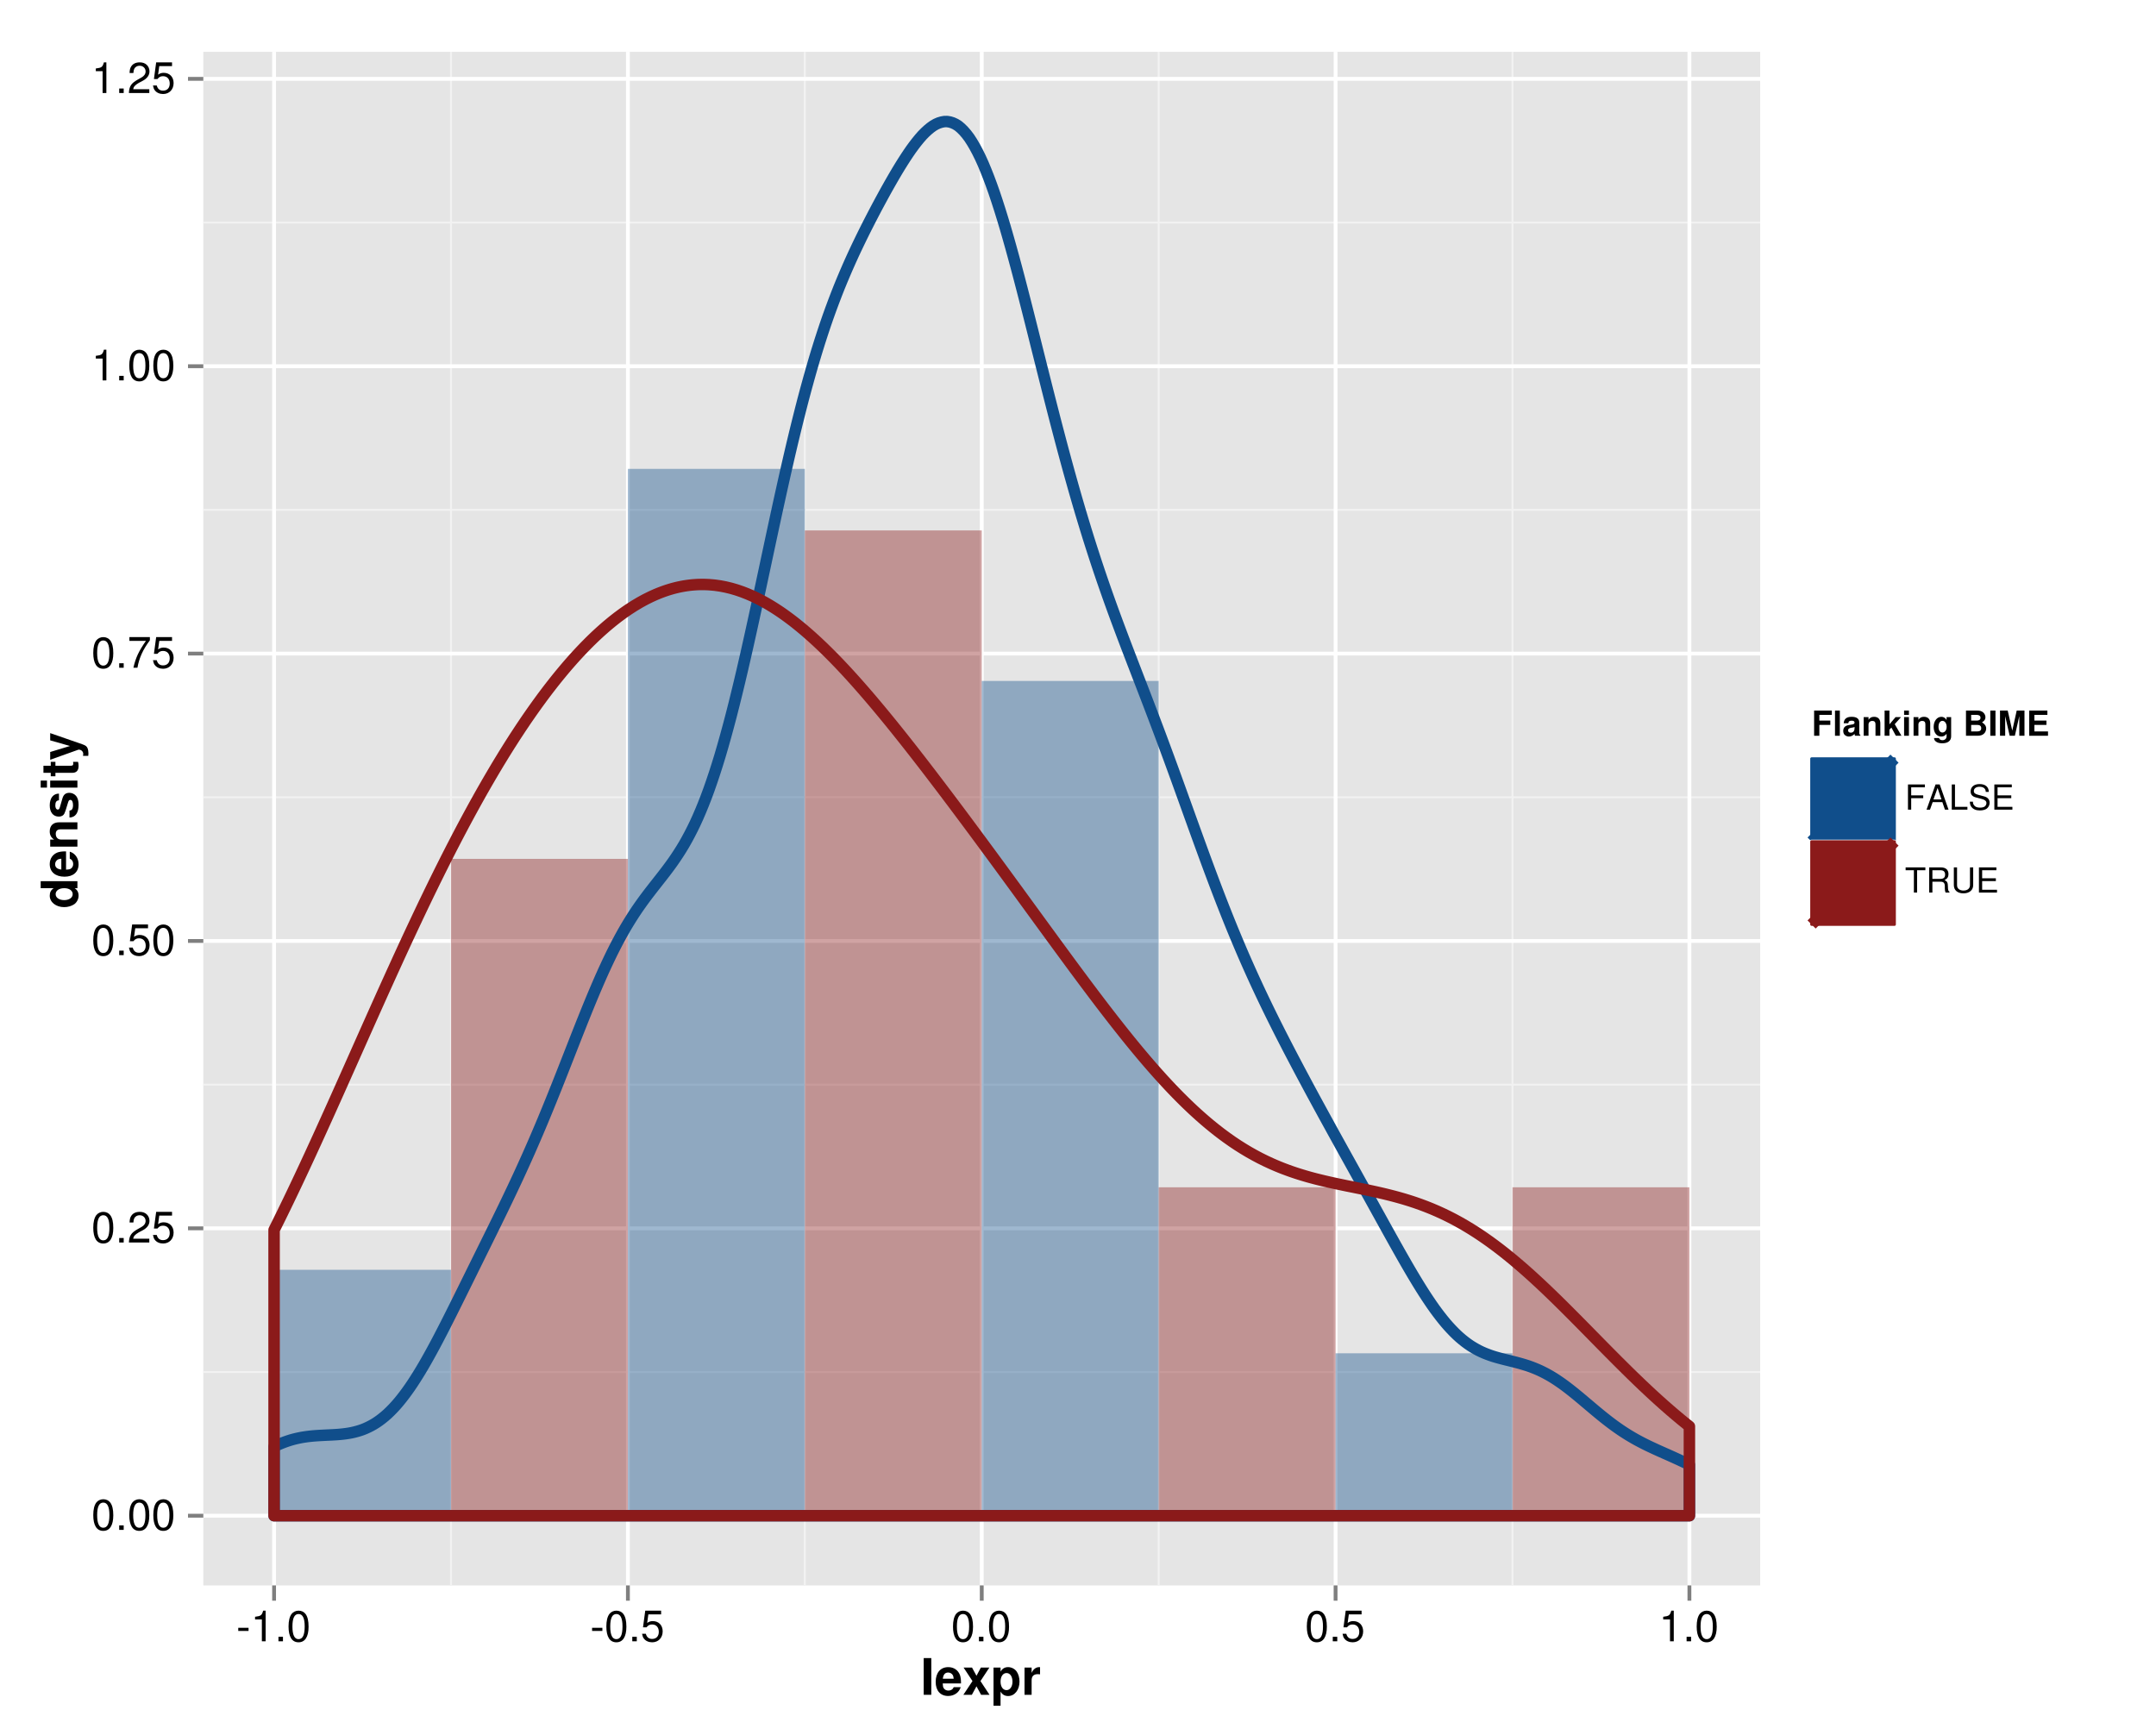 <?xml version="1.0" encoding="UTF-8"?>
<svg xmlns="http://www.w3.org/2000/svg" xmlns:xlink="http://www.w3.org/1999/xlink" width="599pt" height="482pt" viewBox="0 0 599 482" version="1.1">
<defs>
<g>
<symbol overflow="visible" id="glyph0-0">
<path style="stroke:none;" d=""/>
</symbol>
<symbol overflow="visible" id="glyph0-1">
<path style="stroke:none;" d="M 3.297 -8.516 C 2.516 -8.516 1.781 -8.156 1.344 -7.578 C 0.797 -6.828 0.516 -5.688 0.516 -4.109 C 0.516 -1.25 1.469 0.281 3.297 0.281 C 5.094 0.281 6.078 -1.25 6.078 -4.047 C 6.078 -5.703 5.812 -6.797 5.25 -7.578 C 4.812 -8.172 4.109 -8.516 3.297 -8.516 Z M 3.297 -7.578 C 4.438 -7.578 5 -6.422 5 -4.141 C 5 -1.734 4.453 -0.594 3.281 -0.594 C 2.156 -0.594 1.594 -1.781 1.594 -4.109 C 1.594 -6.438 2.156 -7.578 3.297 -7.578 Z M 3.297 -7.578 "/>
</symbol>
<symbol overflow="visible" id="glyph0-2">
<path style="stroke:none;" d="M 2.297 -1.25 L 1.047 -1.25 L 1.047 0 L 2.297 0 Z M 2.297 -1.25 "/>
</symbol>
<symbol overflow="visible" id="glyph0-3">
<path style="stroke:none;" d="M 6.078 -1.047 L 1.594 -1.047 C 1.703 -1.734 2.094 -2.188 3.125 -2.797 L 4.328 -3.438 C 5.516 -4.094 6.125 -4.969 6.125 -6.016 C 6.125 -6.719 5.844 -7.375 5.344 -7.844 C 4.844 -8.297 4.219 -8.516 3.406 -8.516 C 2.328 -8.516 1.531 -8.125 1.062 -7.406 C 0.75 -6.953 0.625 -6.422 0.594 -5.562 L 1.656 -5.562 C 1.688 -6.125 1.766 -6.484 1.906 -6.75 C 2.188 -7.266 2.734 -7.578 3.375 -7.578 C 4.328 -7.578 5.047 -6.906 5.047 -5.984 C 5.047 -5.312 4.656 -4.734 3.906 -4.312 L 2.797 -3.688 C 1.016 -2.672 0.5 -1.875 0.406 0 L 6.078 0 Z M 6.078 -1.047 "/>
</symbol>
<symbol overflow="visible" id="glyph0-4">
<path style="stroke:none;" d="M 5.719 -8.516 L 1.312 -8.516 L 0.688 -3.875 L 1.656 -3.875 C 2.141 -4.469 2.562 -4.672 3.219 -4.672 C 4.359 -4.672 5.078 -3.891 5.078 -2.625 C 5.078 -1.406 4.375 -0.656 3.219 -0.656 C 2.297 -0.656 1.734 -1.125 1.469 -2.094 L 0.422 -2.094 C 0.562 -1.391 0.688 -1.062 0.938 -0.75 C 1.422 -0.094 2.281 0.281 3.234 0.281 C 4.953 0.281 6.156 -0.969 6.156 -2.766 C 6.156 -4.453 5.047 -5.609 3.406 -5.609 C 2.812 -5.609 2.328 -5.453 1.844 -5.094 L 2.172 -7.469 L 5.719 -7.469 Z M 5.719 -8.516 "/>
</symbol>
<symbol overflow="visible" id="glyph0-5">
<path style="stroke:none;" d="M 6.234 -8.516 L 0.547 -8.516 L 0.547 -7.469 L 5.141 -7.469 C 3.125 -4.578 2.297 -2.797 1.656 0 L 2.781 0 C 3.25 -2.719 4.312 -5.062 6.234 -7.625 Z M 6.234 -8.516 "/>
</symbol>
<symbol overflow="visible" id="glyph0-6">
<path style="stroke:none;" d="M 3.109 -6.062 L 3.109 0 L 4.156 0 L 4.156 -8.516 L 3.469 -8.516 C 3.094 -7.203 2.859 -7.016 1.219 -6.812 L 1.219 -6.062 Z M 3.109 -6.062 "/>
</symbol>
<symbol overflow="visible" id="glyph0-7">
<path style="stroke:none;" d="M 3.406 -3.75 L 0.547 -3.75 L 0.547 -2.875 L 3.406 -2.875 Z M 3.406 -3.75 "/>
</symbol>
<symbol overflow="visible" id="glyph1-0">
<path style="stroke:none;" d=""/>
</symbol>
<symbol overflow="visible" id="glyph1-1">
<path style="stroke:none;" d="M 2.984 -10.203 L 0.875 -10.203 L 0.875 0 L 2.984 0 Z M 2.984 -10.203 "/>
</symbol>
<symbol overflow="visible" id="glyph1-2">
<path style="stroke:none;" d="M 7.344 -3.156 C 7.344 -3.328 7.344 -3.406 7.344 -3.5 C 7.344 -4.25 7.234 -4.953 7.062 -5.484 C 6.547 -6.859 5.328 -7.688 3.812 -7.688 C 1.641 -7.688 0.312 -6.125 0.312 -3.578 C 0.312 -1.156 1.625 0.328 3.766 0.328 C 5.453 0.328 6.828 -0.641 7.266 -2.125 L 5.328 -2.125 C 5.094 -1.531 4.547 -1.172 3.844 -1.172 C 3.281 -1.172 2.828 -1.406 2.547 -1.828 C 2.359 -2.109 2.297 -2.453 2.266 -3.156 Z M 2.297 -4.469 C 2.422 -5.609 2.906 -6.188 3.781 -6.188 C 4.266 -6.188 4.719 -5.953 5 -5.562 C 5.188 -5.281 5.266 -4.984 5.312 -4.469 Z M 2.297 -4.469 "/>
</symbol>
<symbol overflow="visible" id="glyph1-3">
<path style="stroke:none;" d="M 4.969 -3.812 L 7.438 -7.562 L 5.078 -7.562 L 3.859 -5.281 L 2.625 -7.562 L 0.281 -7.562 L 2.75 -3.812 L 0.219 0 L 2.578 0 L 3.859 -2.359 L 5.141 0 L 7.484 0 Z M 4.969 -3.812 "/>
</symbol>
<symbol overflow="visible" id="glyph1-4">
<path style="stroke:none;" d="M 2.766 -7.562 L 0.812 -7.562 L 0.812 3.047 L 2.766 3.047 L 2.766 -0.891 C 3.25 -0.062 3.922 0.344 4.875 0.344 C 6.688 0.344 8.031 -1.375 8.031 -3.672 C 8.031 -4.734 7.734 -5.797 7.219 -6.5 C 6.719 -7.203 5.781 -7.688 4.875 -7.688 C 3.922 -7.688 3.25 -7.281 2.766 -6.438 Z M 4.422 -6.047 C 5.422 -6.047 6.078 -5.078 6.078 -3.641 C 6.078 -2.266 5.391 -1.297 4.422 -1.297 C 3.438 -1.297 2.766 -2.25 2.766 -3.672 C 2.766 -5.078 3.438 -6.047 4.422 -6.047 Z M 4.422 -6.047 "/>
</symbol>
<symbol overflow="visible" id="glyph1-5">
<path style="stroke:none;" d="M 0.875 -7.562 L 0.875 0 L 2.844 0 L 2.844 -4.016 C 2.844 -5.172 3.422 -5.734 4.562 -5.734 C 4.781 -5.734 4.906 -5.719 5.188 -5.688 L 5.188 -7.672 C 5.062 -7.688 5 -7.688 4.938 -7.688 C 4.047 -7.688 3.266 -7.094 2.844 -6.078 L 2.844 -7.562 Z M 0.875 -7.562 "/>
</symbol>
<symbol overflow="visible" id="glyph2-0">
<path style="stroke:none;" d=""/>
</symbol>
<symbol overflow="visible" id="glyph2-1">
<path style="stroke:none;" d="M 0 -5.672 L 0 -7.625 L -10.203 -7.625 L -10.203 -5.672 L -6.578 -5.672 C -7.344 -5.188 -7.688 -4.516 -7.688 -3.578 C -7.688 -1.781 -5.953 -0.406 -3.672 -0.406 C -2.641 -0.406 -1.609 -0.719 -0.875 -1.219 C -0.156 -1.734 0.328 -2.656 0.328 -3.578 C 0.328 -4.516 -0.031 -5.188 -0.766 -5.672 Z M -6.047 -4.016 C -6.047 -5.016 -5.078 -5.672 -3.641 -5.672 C -2.266 -5.672 -1.312 -5 -1.312 -4.016 C -1.312 -3.031 -2.281 -2.359 -3.672 -2.359 C -5.062 -2.359 -6.047 -3.031 -6.047 -4.016 Z M -6.047 -4.016 "/>
</symbol>
<symbol overflow="visible" id="glyph2-2">
<path style="stroke:none;" d="M -3.156 -7.344 C -3.328 -7.344 -3.406 -7.344 -3.5 -7.344 C -4.25 -7.344 -4.953 -7.234 -5.484 -7.062 C -6.859 -6.547 -7.688 -5.328 -7.688 -3.812 C -7.688 -1.641 -6.125 -0.312 -3.578 -0.312 C -1.156 -0.312 0.328 -1.625 0.328 -3.766 C 0.328 -5.453 -0.641 -6.828 -2.125 -7.266 L -2.125 -5.328 C -1.531 -5.094 -1.172 -4.547 -1.172 -3.844 C -1.172 -3.281 -1.406 -2.828 -1.828 -2.547 C -2.109 -2.359 -2.453 -2.297 -3.156 -2.266 Z M -4.469 -2.297 C -5.609 -2.422 -6.188 -2.906 -6.188 -3.781 C -6.188 -4.266 -5.953 -4.719 -5.562 -5 C -5.281 -5.188 -4.984 -5.266 -4.469 -5.312 Z M -4.469 -2.297 "/>
</symbol>
<symbol overflow="visible" id="glyph2-3">
<path style="stroke:none;" d="M -7.562 -0.875 L 0 -0.875 L 0 -2.844 L -4.531 -2.844 C -5.438 -2.844 -6.016 -3.469 -6.016 -4.422 C -6.016 -5.266 -5.562 -5.688 -4.656 -5.688 L 0 -5.688 L 0 -7.641 L -5.062 -7.641 C -6.734 -7.641 -7.688 -6.719 -7.688 -5.109 C -7.688 -4.094 -7.312 -3.406 -6.469 -2.844 L -7.562 -2.844 Z M -7.562 -0.875 "/>
</symbol>
<symbol overflow="visible" id="glyph2-4">
<path style="stroke:none;" d="M -5.125 -7.062 C -6.719 -7.047 -7.688 -5.812 -7.688 -3.781 C -7.688 -1.859 -6.719 -0.672 -5.172 -0.672 C -4.656 -0.672 -4.234 -0.828 -3.938 -1.094 C -3.672 -1.359 -3.547 -1.594 -3.297 -2.328 L -2.578 -4.656 C -2.422 -5.156 -2.266 -5.312 -1.953 -5.312 C -1.5 -5.312 -1.219 -4.781 -1.219 -3.859 C -1.219 -3.359 -1.312 -2.953 -1.484 -2.703 C -1.641 -2.484 -1.797 -2.406 -2.203 -2.328 L -2.203 -0.406 C -0.547 -0.469 0.328 -1.688 0.328 -3.969 C 0.328 -5.031 0.094 -5.828 -0.344 -6.391 C -0.797 -6.938 -1.5 -7.281 -2.234 -7.281 C -3.219 -7.281 -3.844 -6.797 -4.141 -5.797 L -4.859 -3.312 C -5.031 -2.766 -5.141 -2.625 -5.453 -2.625 C -5.859 -2.625 -6.141 -3.078 -6.141 -3.766 C -6.141 -4.703 -5.812 -5.172 -5.125 -5.188 Z M -5.125 -7.062 "/>
</symbol>
<symbol overflow="visible" id="glyph2-5">
<path style="stroke:none;" d="M -7.562 -2.891 L -7.562 -0.938 L 0 -0.938 L 0 -2.891 Z M -10.203 -2.891 L -10.203 -0.938 L -8.453 -0.938 L -8.453 -2.891 Z M -10.203 -2.891 "/>
</symbol>
<symbol overflow="visible" id="glyph2-6">
<path style="stroke:none;" d="M -7.406 -4.219 L -7.406 -3.125 L -9.438 -3.125 L -9.438 -1.156 L -7.406 -1.156 L -7.406 -0.203 L -6.109 -0.203 L -6.109 -1.156 L -1.453 -1.156 C -0.266 -1.156 0.328 -1.797 0.328 -3.078 C 0.328 -3.516 0.281 -3.859 0.172 -4.219 L -1.203 -4.219 C -1.172 -4.016 -1.156 -3.906 -1.156 -3.766 C -1.156 -3.25 -1.312 -3.125 -1.984 -3.125 L -6.109 -3.125 L -6.109 -4.219 Z M -7.406 -4.219 "/>
</symbol>
<symbol overflow="visible" id="glyph2-7">
<path style="stroke:none;" d="M -7.562 -5.516 L -2.062 -3.953 L -7.562 -2.281 L -7.562 -0.125 L 0.312 -2.938 L 0.359 -2.938 C 1.078 -2.938 1.625 -2.406 1.625 -1.719 C 1.625 -1.562 1.609 -1.453 1.547 -1.203 L 3.016 -1.203 C 3.047 -1.5 3.062 -1.672 3.062 -1.906 C 3.062 -2.391 2.969 -2.984 2.828 -3.312 C 2.609 -3.859 2.281 -4.109 1.391 -4.422 L -7.562 -7.531 Z M -7.562 -5.516 "/>
</symbol>
<symbol overflow="visible" id="glyph3-0">
<path style="stroke:none;" d=""/>
</symbol>
<symbol overflow="visible" id="glyph3-1">
<path style="stroke:none;" d="M 2.156 -3.016 L 5.203 -3.016 L 5.203 -4.219 L 2.156 -4.219 L 2.156 -5.797 L 5.625 -5.797 L 5.625 -7 L 0.703 -7 L 0.703 0 L 2.156 0 Z M 2.156 -3.016 "/>
</symbol>
<symbol overflow="visible" id="glyph3-2">
<path style="stroke:none;" d="M 1.984 -7 L 0.641 -7 L 0.641 0 L 1.984 0 Z M 1.984 -7 "/>
</symbol>
<symbol overflow="visible" id="glyph3-3">
<path style="stroke:none;" d="M 5.031 -0.156 C 4.781 -0.391 4.719 -0.531 4.719 -0.797 L 4.719 -3.672 C 4.719 -4.734 4 -5.266 2.594 -5.266 C 1.203 -5.266 0.469 -4.672 0.391 -3.469 L 1.672 -3.469 C 1.75 -4.016 1.969 -4.188 2.625 -4.188 C 3.141 -4.188 3.406 -4.016 3.406 -3.672 C 3.406 -3.484 3.312 -3.344 3.172 -3.266 C 3 -3.172 3 -3.172 2.328 -3.062 L 1.797 -2.969 C 0.766 -2.797 0.266 -2.266 0.266 -1.328 C 0.266 -0.891 0.391 -0.531 0.641 -0.266 C 0.938 0.031 1.375 0.219 1.844 0.219 C 2.422 0.219 2.938 -0.031 3.422 -0.516 C 3.422 -0.25 3.438 -0.156 3.562 0 L 5.031 0 Z M 3.406 -2.078 C 3.406 -1.312 3.016 -0.859 2.344 -0.859 C 1.891 -0.859 1.609 -1.109 1.609 -1.484 C 1.609 -1.891 1.828 -2.078 2.375 -2.203 L 2.844 -2.281 C 3.188 -2.344 3.25 -2.375 3.406 -2.453 Z M 3.406 -2.078 "/>
</symbol>
<symbol overflow="visible" id="glyph3-4">
<path style="stroke:none;" d="M 0.609 -5.188 L 0.609 0 L 1.953 0 L 1.953 -3.109 C 1.953 -3.719 2.375 -4.125 3.031 -4.125 C 3.609 -4.125 3.891 -3.812 3.891 -3.188 L 3.891 0 L 5.234 0 L 5.234 -3.469 C 5.234 -4.609 4.609 -5.266 3.5 -5.266 C 2.797 -5.266 2.328 -5.016 1.953 -4.438 L 1.953 -5.188 Z M 0.609 -5.188 "/>
</symbol>
<symbol overflow="visible" id="glyph3-5">
<path style="stroke:none;" d="M 1.906 -3.172 L 1.906 -7 L 0.562 -7 L 0.562 0 L 1.906 0 L 1.906 -1.703 L 2.453 -2.281 L 3.688 0 L 5.25 0 L 3.375 -3.219 L 5.125 -5.188 L 3.609 -5.188 Z M 1.906 -3.172 "/>
</symbol>
<symbol overflow="visible" id="glyph3-6">
<path style="stroke:none;" d="M 1.984 -5.188 L 0.641 -5.188 L 0.641 0 L 1.984 0 Z M 1.984 -7 L 0.641 -7 L 0.641 -5.797 L 1.984 -5.797 Z M 1.984 -7 "/>
</symbol>
<symbol overflow="visible" id="glyph3-7">
<path style="stroke:none;" d="M 3.922 -5.188 L 3.922 -4.391 C 3.516 -5 3.062 -5.266 2.469 -5.266 C 1.25 -5.266 0.328 -4.062 0.328 -2.469 C 0.328 -0.859 1.172 0.219 2.453 0.219 C 3.047 0.219 3.422 0.031 3.922 -0.531 L 3.922 0.172 C 3.922 0.797 3.438 1.234 2.766 1.234 C 2.266 1.234 1.922 1.016 1.828 0.625 L 0.438 0.625 C 0.438 1.031 0.594 1.312 0.938 1.594 C 1.359 1.922 1.922 2.094 2.719 2.094 C 4.281 2.094 5.188 1.391 5.188 0.172 L 5.188 -5.188 Z M 2.766 -4.141 C 3.438 -4.141 3.938 -3.438 3.938 -2.484 C 3.938 -1.547 3.438 -0.906 2.75 -0.906 C 2.109 -0.906 1.672 -1.547 1.672 -2.484 C 1.672 -3.469 2.109 -4.141 2.766 -4.141 Z M 2.766 -4.141 "/>
</symbol>
<symbol overflow="visible" id="glyph3-8">
<path style="stroke:none;" d=""/>
</symbol>
<symbol overflow="visible" id="glyph3-9">
<path style="stroke:none;" d="M 0.781 0 L 3.938 0 C 4.734 0 5.281 -0.156 5.703 -0.516 C 6.125 -0.859 6.391 -1.453 6.391 -2.016 C 6.391 -2.703 6.016 -3.25 5.234 -3.719 C 5.922 -4.156 6.188 -4.562 6.188 -5.156 C 6.188 -5.625 5.953 -6.141 5.562 -6.484 C 5.141 -6.844 4.656 -7 3.906 -7 L 0.781 -7 Z M 2.219 -5.797 L 3.797 -5.797 C 4.453 -5.797 4.812 -5.516 4.812 -5 C 4.812 -4.484 4.453 -4.219 3.797 -4.219 L 2.219 -4.219 Z M 2.219 -3.016 L 3.938 -3.016 C 4.641 -3.016 5.016 -2.703 5.016 -2.094 C 5.016 -1.516 4.641 -1.203 3.938 -1.203 L 2.219 -1.203 Z M 2.219 -3.016 "/>
</symbol>
<symbol overflow="visible" id="glyph3-10">
<path style="stroke:none;" d="M 2.047 -7 L 0.609 -7 L 0.609 0 L 2.047 0 Z M 2.047 -7 "/>
</symbol>
<symbol overflow="visible" id="glyph3-11">
<path style="stroke:none;" d="M 2.078 -5.453 L 3.328 0 L 4.766 0 L 6 -5.453 L 6 0 L 7.438 0 L 7.438 -7 L 5.281 -7 L 4.047 -1.422 L 2.781 -7 L 0.641 -7 L 0.641 0 L 2.078 0 Z M 2.078 -5.453 "/>
</symbol>
<symbol overflow="visible" id="glyph3-12">
<path style="stroke:none;" d="M 2.203 -3.016 L 5.547 -3.016 L 5.547 -4.219 L 2.203 -4.219 L 2.203 -5.797 L 5.812 -5.797 L 5.812 -7 L 0.766 -7 L 0.766 0 L 5.984 0 L 5.984 -1.203 L 2.203 -1.203 Z M 2.203 -3.016 "/>
</symbol>
<symbol overflow="visible" id="glyph4-0">
<path style="stroke:none;" d=""/>
</symbol>
<symbol overflow="visible" id="glyph4-1">
<path style="stroke:none;" d="M 1.75 -3.188 L 5.094 -3.188 L 5.094 -3.969 L 1.75 -3.969 L 1.75 -6.203 L 5.562 -6.203 L 5.562 -7 L 0.859 -7 L 0.859 0 L 1.75 0 Z M 1.75 -3.188 "/>
</symbol>
<symbol overflow="visible" id="glyph4-2">
<path style="stroke:none;" d="M 4.547 -2.094 L 5.266 0 L 6.266 0 L 3.812 -7 L 2.656 -7 L 0.156 0 L 1.109 0 L 1.859 -2.094 Z M 4.297 -2.844 L 2.078 -2.844 L 3.219 -6.031 Z M 4.297 -2.844 "/>
</symbol>
<symbol overflow="visible" id="glyph4-3">
<path style="stroke:none;" d="M 1.656 -7 L 0.766 -7 L 0.766 0 L 5.109 0 L 5.109 -0.781 L 1.656 -0.781 Z M 1.656 -7 "/>
</symbol>
<symbol overflow="visible" id="glyph4-4">
<path style="stroke:none;" d="M 5.719 -4.938 C 5.703 -6.312 4.766 -7.109 3.156 -7.109 C 1.625 -7.109 0.672 -6.328 0.672 -5.062 C 0.672 -4.203 1.125 -3.672 2.047 -3.422 L 3.781 -2.969 C 4.656 -2.734 5.062 -2.375 5.062 -1.828 C 5.062 -1.453 4.859 -1.078 4.562 -0.859 C 4.281 -0.672 3.844 -0.562 3.281 -0.562 C 2.516 -0.562 2 -0.75 1.672 -1.156 C 1.406 -1.453 1.297 -1.797 1.312 -2.219 L 0.453 -2.219 C 0.469 -1.578 0.594 -1.156 0.875 -0.781 C 1.359 -0.125 2.156 0.219 3.219 0.219 C 4.062 0.219 4.734 0.031 5.188 -0.312 C 5.656 -0.688 5.953 -1.312 5.953 -1.922 C 5.953 -2.781 5.422 -3.422 4.469 -3.672 L 2.719 -4.141 C 1.875 -4.375 1.562 -4.641 1.562 -5.188 C 1.562 -5.891 2.188 -6.359 3.125 -6.359 C 4.234 -6.359 4.859 -5.859 4.875 -4.938 Z M 5.719 -4.938 "/>
</symbol>
<symbol overflow="visible" id="glyph4-5">
<path style="stroke:none;" d="M 1.75 -3.188 L 5.562 -3.188 L 5.562 -3.969 L 1.75 -3.969 L 1.75 -6.203 L 5.703 -6.203 L 5.703 -7 L 0.859 -7 L 0.859 0 L 5.875 0 L 5.875 -0.781 L 1.75 -0.781 Z M 1.75 -3.188 "/>
</symbol>
<symbol overflow="visible" id="glyph4-6">
<path style="stroke:none;" d="M 3.391 -6.203 L 5.688 -6.203 L 5.688 -7 L 0.203 -7 L 0.203 -6.203 L 2.5 -6.203 L 2.5 0 L 3.391 0 Z M 3.391 -6.203 "/>
</symbol>
<symbol overflow="visible" id="glyph4-7">
<path style="stroke:none;" d="M 1.781 -3.016 L 4.094 -3.016 C 4.891 -3.016 5.234 -2.625 5.234 -1.766 L 5.234 -1.141 C 5.234 -0.703 5.312 -0.281 5.438 0 L 6.516 0 L 6.516 -0.219 C 6.172 -0.453 6.109 -0.703 6.094 -1.625 C 6.078 -2.781 5.906 -3.125 5.141 -3.453 C 5.922 -3.844 6.25 -4.328 6.25 -5.125 C 6.25 -6.328 5.484 -7 4.109 -7 L 0.891 -7 L 0.891 0 L 1.781 0 Z M 1.781 -3.797 L 1.781 -6.203 L 3.938 -6.203 C 4.438 -6.203 4.734 -6.125 4.953 -5.938 C 5.188 -5.734 5.312 -5.422 5.312 -5 C 5.312 -4.172 4.891 -3.797 3.938 -3.797 Z M 1.781 -3.797 "/>
</symbol>
<symbol overflow="visible" id="glyph4-8">
<path style="stroke:none;" d="M 5.297 -7 L 5.297 -2.078 C 5.297 -1.141 4.609 -0.562 3.484 -0.562 C 2.969 -0.562 2.547 -0.688 2.219 -0.938 C 1.875 -1.203 1.703 -1.547 1.703 -2.078 L 1.703 -7 L 0.812 -7 L 0.812 -2.078 C 0.812 -0.656 1.828 0.219 3.484 0.219 C 5.125 0.219 6.188 -0.688 6.188 -2.078 L 6.188 -7 Z M 5.297 -7 "/>
</symbol>
</g>
<clipPath id="clip1">
  <path d="M 56.488 14.398 L 490 14.398 L 490 441 L 56.488 441 Z M 56.488 14.398 "/>
</clipPath>
<clipPath id="clip2">
  <path d="M 56.488 380 L 490 380 L 490 382 L 56.488 382 Z M 56.488 380 "/>
</clipPath>
<clipPath id="clip3">
  <path d="M 56.488 301 L 490 301 L 490 302 L 56.488 302 Z M 56.488 301 "/>
</clipPath>
<clipPath id="clip4">
  <path d="M 56.488 221 L 490 221 L 490 222 L 56.488 222 Z M 56.488 221 "/>
</clipPath>
<clipPath id="clip5">
  <path d="M 56.488 141 L 490 141 L 490 142 L 56.488 142 Z M 56.488 141 "/>
</clipPath>
<clipPath id="clip6">
  <path d="M 56.488 61 L 490 61 L 490 63 L 56.488 63 Z M 56.488 61 "/>
</clipPath>
<clipPath id="clip7">
  <path d="M 125 14.398 L 126 14.398 L 126 441 L 125 441 Z M 125 14.398 "/>
</clipPath>
<clipPath id="clip8">
  <path d="M 223 14.398 L 224 14.398 L 224 441 L 223 441 Z M 223 14.398 "/>
</clipPath>
<clipPath id="clip9">
  <path d="M 321 14.398 L 323 14.398 L 323 441 L 321 441 Z M 321 14.398 "/>
</clipPath>
<clipPath id="clip10">
  <path d="M 419 14.398 L 421 14.398 L 421 441 L 419 441 Z M 419 14.398 "/>
</clipPath>
<clipPath id="clip11">
  <path d="M 56.488 420 L 490 420 L 490 422 L 56.488 422 Z M 56.488 420 "/>
</clipPath>
<clipPath id="clip12">
  <path d="M 56.488 340 L 490 340 L 490 342 L 56.488 342 Z M 56.488 340 "/>
</clipPath>
<clipPath id="clip13">
  <path d="M 56.488 260 L 490 260 L 490 262 L 56.488 262 Z M 56.488 260 "/>
</clipPath>
<clipPath id="clip14">
  <path d="M 56.488 181 L 490 181 L 490 183 L 56.488 183 Z M 56.488 181 "/>
</clipPath>
<clipPath id="clip15">
  <path d="M 56.488 101 L 490 101 L 490 103 L 56.488 103 Z M 56.488 101 "/>
</clipPath>
<clipPath id="clip16">
  <path d="M 56.488 21 L 490 21 L 490 23 L 56.488 23 Z M 56.488 21 "/>
</clipPath>
<clipPath id="clip17">
  <path d="M 75 14.398 L 77 14.398 L 77 441.512 L 75 441.512 Z M 75 14.398 "/>
</clipPath>
<clipPath id="clip18">
  <path d="M 173 14.398 L 175 14.398 L 175 441.512 L 173 441.512 Z M 173 14.398 "/>
</clipPath>
<clipPath id="clip19">
  <path d="M 272 14.398 L 274 14.398 L 274 441.512 L 272 441.512 Z M 272 14.398 "/>
</clipPath>
<clipPath id="clip20">
  <path d="M 370 14.398 L 372 14.398 L 372 441.512 L 370 441.512 Z M 370 14.398 "/>
</clipPath>
<clipPath id="clip21">
  <path d="M 468 14.398 L 470 14.398 L 470 441.512 L 468 441.512 Z M 468 14.398 "/>
</clipPath>
</defs>
<g id="surface274">
<rect x="0" y="0" width="599" height="482" style="fill:rgb(100%,100%,100%);fill-opacity:1;stroke:none;"/>
<rect x="0" y="0" width="599" height="482" style="fill:rgb(100%,100%,100%);fill-opacity:1;stroke:none;"/>
<path style="fill:none;stroke-width:1.063;stroke-linecap:round;stroke-linejoin:round;stroke:rgb(100%,100%,100%);stroke-opacity:1;stroke-miterlimit:10;" d="M 0 482 L 599 482 L 599 0 L 0 0 Z M 0 482 "/>
<g clip-path="url(#clip1)" clip-rule="nonzero">
<path style=" stroke:none;fill-rule:nonzero;fill:rgb(89.804%,89.804%,89.804%);fill-opacity:1;" d="M 56.488 440.512 L 489.027 440.512 L 489.027 14.398 L 56.488 14.398 Z M 56.488 440.512 "/>
</g>
<g clip-path="url(#clip2)" clip-rule="nonzero">
<path style="fill:none;stroke-width:0.531;stroke-linecap:butt;stroke-linejoin:round;stroke:rgb(94.902%,94.902%,94.902%);stroke-opacity:1;stroke-miterlimit:10;" d="M 56.488 381.223 L 489.027 381.223 "/>
</g>
<g clip-path="url(#clip3)" clip-rule="nonzero">
<path style="fill:none;stroke-width:0.531;stroke-linecap:butt;stroke-linejoin:round;stroke:rgb(94.902%,94.902%,94.902%);stroke-opacity:1;stroke-miterlimit:10;" d="M 56.488 301.375 L 489.027 301.375 "/>
</g>
<g clip-path="url(#clip4)" clip-rule="nonzero">
<path style="fill:none;stroke-width:0.531;stroke-linecap:butt;stroke-linejoin:round;stroke:rgb(94.902%,94.902%,94.902%);stroke-opacity:1;stroke-miterlimit:10;" d="M 56.488 221.527 L 489.027 221.527 "/>
</g>
<g clip-path="url(#clip5)" clip-rule="nonzero">
<path style="fill:none;stroke-width:0.531;stroke-linecap:butt;stroke-linejoin:round;stroke:rgb(94.902%,94.902%,94.902%);stroke-opacity:1;stroke-miterlimit:10;" d="M 56.488 141.68 L 489.027 141.68 "/>
</g>
<g clip-path="url(#clip6)" clip-rule="nonzero">
<path style="fill:none;stroke-width:0.531;stroke-linecap:butt;stroke-linejoin:round;stroke:rgb(94.902%,94.902%,94.902%);stroke-opacity:1;stroke-miterlimit:10;" d="M 56.488 61.832 L 489.027 61.832 "/>
</g>
<g clip-path="url(#clip7)" clip-rule="nonzero">
<path style="fill:none;stroke-width:0.531;stroke-linecap:butt;stroke-linejoin:round;stroke:rgb(94.902%,94.902%,94.902%);stroke-opacity:1;stroke-miterlimit:10;" d="M 125.301 440.512 L 125.301 14.398 "/>
</g>
<g clip-path="url(#clip8)" clip-rule="nonzero">
<path style="fill:none;stroke-width:0.531;stroke-linecap:butt;stroke-linejoin:round;stroke:rgb(94.902%,94.902%,94.902%);stroke-opacity:1;stroke-miterlimit:10;" d="M 223.605 440.512 L 223.605 14.398 "/>
</g>
<g clip-path="url(#clip9)" clip-rule="nonzero">
<path style="fill:none;stroke-width:0.531;stroke-linecap:butt;stroke-linejoin:round;stroke:rgb(94.902%,94.902%,94.902%);stroke-opacity:1;stroke-miterlimit:10;" d="M 321.91 440.512 L 321.91 14.398 "/>
</g>
<g clip-path="url(#clip10)" clip-rule="nonzero">
<path style="fill:none;stroke-width:0.531;stroke-linecap:butt;stroke-linejoin:round;stroke:rgb(94.902%,94.902%,94.902%);stroke-opacity:1;stroke-miterlimit:10;" d="M 420.215 440.512 L 420.215 14.398 "/>
</g>
<g clip-path="url(#clip11)" clip-rule="nonzero">
<path style="fill:none;stroke-width:1.063;stroke-linecap:butt;stroke-linejoin:round;stroke:rgb(100%,100%,100%);stroke-opacity:1;stroke-miterlimit:10;" d="M 56.488 421.145 L 489.027 421.145 "/>
</g>
<g clip-path="url(#clip12)" clip-rule="nonzero">
<path style="fill:none;stroke-width:1.063;stroke-linecap:butt;stroke-linejoin:round;stroke:rgb(100%,100%,100%);stroke-opacity:1;stroke-miterlimit:10;" d="M 56.488 341.297 L 489.027 341.297 "/>
</g>
<g clip-path="url(#clip13)" clip-rule="nonzero">
<path style="fill:none;stroke-width:1.063;stroke-linecap:butt;stroke-linejoin:round;stroke:rgb(100%,100%,100%);stroke-opacity:1;stroke-miterlimit:10;" d="M 56.488 261.449 L 489.027 261.449 "/>
</g>
<g clip-path="url(#clip14)" clip-rule="nonzero">
<path style="fill:none;stroke-width:1.063;stroke-linecap:butt;stroke-linejoin:round;stroke:rgb(100%,100%,100%);stroke-opacity:1;stroke-miterlimit:10;" d="M 56.488 181.602 L 489.027 181.602 "/>
</g>
<g clip-path="url(#clip15)" clip-rule="nonzero">
<path style="fill:none;stroke-width:1.063;stroke-linecap:butt;stroke-linejoin:round;stroke:rgb(100%,100%,100%);stroke-opacity:1;stroke-miterlimit:10;" d="M 56.488 101.754 L 489.027 101.754 "/>
</g>
<g clip-path="url(#clip16)" clip-rule="nonzero">
<path style="fill:none;stroke-width:1.063;stroke-linecap:butt;stroke-linejoin:round;stroke:rgb(100%,100%,100%);stroke-opacity:1;stroke-miterlimit:10;" d="M 56.488 21.906 L 489.027 21.906 "/>
</g>
<g clip-path="url(#clip17)" clip-rule="nonzero">
<path style="fill:none;stroke-width:1.063;stroke-linecap:butt;stroke-linejoin:round;stroke:rgb(100%,100%,100%);stroke-opacity:1;stroke-miterlimit:10;" d="M 76.148 440.512 L 76.148 14.398 "/>
</g>
<g clip-path="url(#clip18)" clip-rule="nonzero">
<path style="fill:none;stroke-width:1.063;stroke-linecap:butt;stroke-linejoin:round;stroke:rgb(100%,100%,100%);stroke-opacity:1;stroke-miterlimit:10;" d="M 174.453 440.512 L 174.453 14.398 "/>
</g>
<g clip-path="url(#clip19)" clip-rule="nonzero">
<path style="fill:none;stroke-width:1.063;stroke-linecap:butt;stroke-linejoin:round;stroke:rgb(100%,100%,100%);stroke-opacity:1;stroke-miterlimit:10;" d="M 272.758 440.512 L 272.758 14.398 "/>
</g>
<g clip-path="url(#clip20)" clip-rule="nonzero">
<path style="fill:none;stroke-width:1.063;stroke-linecap:butt;stroke-linejoin:round;stroke:rgb(100%,100%,100%);stroke-opacity:1;stroke-miterlimit:10;" d="M 371.062 440.512 L 371.062 14.398 "/>
</g>
<g clip-path="url(#clip21)" clip-rule="nonzero">
<path style="fill:none;stroke-width:1.063;stroke-linecap:butt;stroke-linejoin:round;stroke:rgb(100%,100%,100%);stroke-opacity:1;stroke-miterlimit:10;" d="M 469.367 440.512 L 469.367 14.398 "/>
</g>
<path style=" stroke:none;fill-rule:nonzero;fill:rgb(6.275%,30.588%,54.51%);fill-opacity:0.4;" d="M 76.148 421.145 L 125.301 421.145 L 125.301 352.816 L 76.148 352.816 Z M 76.148 421.145 "/>
<path style=" stroke:none;fill-rule:nonzero;fill:rgb(54.51%,10.196%,10.196%);fill-opacity:0.4;" d="M 125.301 421.145 L 174.453 421.145 L 174.453 238.637 L 125.301 238.637 Z M 125.301 421.145 "/>
<path style=" stroke:none;fill-rule:nonzero;fill:rgb(6.275%,30.588%,54.51%);fill-opacity:0.4;" d="M 174.453 421.145 L 223.605 421.145 L 223.605 130.277 L 174.453 130.277 Z M 174.453 421.145 "/>
<path style=" stroke:none;fill-rule:nonzero;fill:rgb(54.51%,10.196%,10.196%);fill-opacity:0.4;" d="M 223.605 421.145 L 272.758 421.145 L 272.758 147.383 L 223.605 147.383 Z M 223.605 421.145 "/>
<path style=" stroke:none;fill-rule:nonzero;fill:rgb(6.275%,30.588%,54.51%);fill-opacity:0.4;" d="M 272.758 421.145 L 321.91 421.145 L 321.91 189.203 L 272.758 189.203 Z M 272.758 421.145 "/>
<path style=" stroke:none;fill-rule:nonzero;fill:rgb(54.51%,10.196%,10.196%);fill-opacity:0.4;" d="M 321.91 421.145 L 371.062 421.145 L 371.062 329.891 L 321.91 329.891 Z M 321.91 421.145 "/>
<path style=" stroke:none;fill-rule:nonzero;fill:rgb(6.275%,30.588%,54.51%);fill-opacity:0.4;" d="M 371.062 421.145 L 420.215 421.145 L 420.215 376.012 L 371.062 376.012 Z M 371.062 421.145 "/>
<path style=" stroke:none;fill-rule:nonzero;fill:rgb(54.51%,10.196%,10.196%);fill-opacity:0.4;" d="M 420.215 421.145 L 469.367 421.145 L 469.367 329.891 L 420.215 329.891 Z M 420.215 421.145 "/>
<path style="fill:none;stroke-width:3.189;stroke-linecap:round;stroke-linejoin:round;stroke:rgb(6.275%,30.588%,54.51%);stroke-opacity:1;stroke-miterlimit:10;" d="M 76.148 401.949 L 76.918 401.582 L 77.688 401.234 L 78.457 400.918 L 79.227 400.629 L 79.996 400.363 L 80.766 400.117 L 81.535 399.902 L 82.305 399.711 L 83.074 399.543 L 83.844 399.391 L 84.613 399.266 L 85.383 399.156 L 86.152 399.066 L 86.922 398.988 L 87.691 398.926 L 88.461 398.875 L 89.23 398.832 L 90.77 398.754 L 91.539 398.719 L 92.309 398.68 L 93.078 398.637 L 93.848 398.586 L 94.617 398.52 L 95.387 398.438 L 96.156 398.34 L 96.926 398.223 L 97.695 398.082 L 98.465 397.906 L 99.234 397.703 L 100.004 397.473 L 100.773 397.207 L 101.543 396.895 L 102.312 396.543 L 103.082 396.152 L 103.852 395.723 L 104.621 395.242 L 105.391 394.707 L 106.16 394.125 L 106.93 393.5 L 107.699 392.82 L 108.469 392.078 L 109.238 391.293 L 110.008 390.457 L 110.773 389.57 L 111.543 388.621 L 112.312 387.629 L 113.082 386.586 L 113.852 385.5 L 114.621 384.363 L 115.391 383.176 L 116.16 381.953 L 116.93 380.695 L 117.699 379.395 L 118.469 378.055 L 119.238 376.684 L 120.008 375.285 L 120.777 373.863 L 121.547 372.41 L 122.316 370.938 L 123.086 369.449 L 123.855 367.945 L 124.625 366.426 L 125.395 364.895 L 126.934 361.809 L 129.242 357.145 L 130.012 355.586 L 130.781 354.023 L 131.551 352.465 L 132.32 350.91 L 136.168 343.117 L 136.938 341.555 L 137.707 339.988 L 138.477 338.414 L 139.246 336.836 L 140.016 335.25 L 140.785 333.656 L 141.555 332.043 L 142.324 330.422 L 143.094 328.789 L 143.863 327.141 L 144.633 325.469 L 145.402 323.781 L 146.172 322.074 L 146.941 320.352 L 147.711 318.602 L 148.48 316.832 L 149.25 315.039 L 150.02 313.23 L 150.789 311.398 L 151.559 309.539 L 152.328 307.668 L 153.098 305.777 L 153.867 303.867 L 154.637 301.941 L 155.406 300.004 L 156.176 298.055 L 156.945 296.098 L 157.715 294.137 L 159.254 290.207 L 160.023 288.246 L 160.793 286.297 L 161.562 284.355 L 162.332 282.434 L 163.102 280.523 L 163.871 278.641 L 164.641 276.785 L 165.41 274.961 L 166.18 273.168 L 166.949 271.406 L 167.719 269.691 L 168.488 268.023 L 169.258 266.391 L 170.027 264.801 L 170.797 263.27 L 171.566 261.789 L 172.336 260.352 L 173.105 258.961 L 173.875 257.625 L 174.645 256.344 L 175.414 255.102 L 176.184 253.906 L 176.953 252.746 L 177.723 251.637 L 178.492 250.559 L 179.262 249.508 L 180.031 248.484 L 180.801 247.484 L 181.57 246.496 L 182.34 245.516 L 183.109 244.539 L 183.879 243.559 L 184.648 242.562 L 185.418 241.551 L 186.188 240.512 L 186.957 239.445 L 187.727 238.324 L 188.496 237.16 L 189.266 235.945 L 190.035 234.676 L 190.805 233.316 L 191.574 231.887 L 192.344 230.383 L 193.113 228.805 L 193.883 227.117 L 194.652 225.332 L 195.422 223.453 L 196.191 221.48 L 196.961 219.402 L 197.73 217.199 L 198.5 214.898 L 199.27 212.496 L 200.039 210 L 200.809 207.363 L 201.578 204.637 L 202.348 201.812 L 203.117 198.902 L 203.887 195.883 L 204.656 192.773 L 205.426 189.586 L 206.195 186.328 L 206.965 182.996 L 207.734 179.594 L 208.504 176.141 L 209.273 172.645 L 210.043 169.109 L 210.812 165.535 L 211.582 161.941 L 212.352 158.34 L 213.121 154.73 L 213.891 151.125 L 214.66 147.535 L 215.43 143.965 L 216.199 140.422 L 216.969 136.922 L 217.738 133.469 L 218.508 130.066 L 219.277 126.715 L 220.047 123.43 L 220.816 120.227 L 221.586 117.094 L 222.355 114.031 L 223.125 111.039 L 223.895 108.156 L 224.664 105.352 L 225.434 102.625 L 226.203 99.98 L 226.973 97.434 L 227.742 94.973 L 228.512 92.59 L 229.281 90.281 L 230.051 88.055 L 230.82 85.914 L 231.59 83.84 L 232.359 81.828 L 233.129 79.871 L 233.898 77.996 L 234.668 76.168 L 235.438 74.383 L 236.207 72.645 L 236.973 70.957 L 237.742 69.305 L 238.512 67.688 L 239.281 66.098 L 240.051 64.535 L 240.82 63.004 L 241.59 61.492 L 242.359 60 L 243.129 58.527 L 243.898 57.078 L 244.668 55.648 L 245.438 54.23 L 246.207 52.832 L 246.977 51.461 L 247.746 50.109 L 248.516 48.781 L 249.285 47.477 L 250.055 46.207 L 250.824 44.977 L 251.594 43.777 L 252.363 42.617 L 253.133 41.5 L 253.902 40.449 L 254.672 39.449 L 255.441 38.508 L 256.211 37.625 L 256.98 36.84 L 257.75 36.125 L 258.52 35.488 L 259.289 34.934 L 260.059 34.492 L 260.828 34.156 L 261.598 33.922 L 262.367 33.781 L 263.137 33.77 L 263.906 33.895 L 264.676 34.133 L 265.445 34.488 L 266.215 34.965 L 266.984 35.613 L 267.754 36.383 L 268.523 37.273 L 269.293 38.293 L 270.062 39.477 L 270.832 40.793 L 271.602 42.23 L 272.371 43.793 L 273.141 45.496 L 273.91 47.336 L 274.68 49.289 L 275.449 51.348 L 276.219 53.523 L 276.988 55.824 L 277.758 58.219 L 278.527 60.699 L 279.297 63.258 L 280.066 65.926 L 280.836 68.656 L 281.605 71.453 L 282.375 74.301 L 283.145 77.211 L 283.914 80.168 L 284.684 83.16 L 285.453 86.176 L 286.223 89.223 L 286.992 92.285 L 289.301 101.508 L 290.07 104.574 L 290.84 107.629 L 291.609 110.664 L 292.379 113.68 L 293.148 116.664 L 293.918 119.617 L 294.688 122.543 L 295.457 125.43 L 296.227 128.277 L 296.996 131.078 L 297.766 133.836 L 298.535 136.555 L 299.305 139.227 L 300.074 141.844 L 300.844 144.414 L 301.613 146.945 L 302.383 149.434 L 303.152 151.859 L 303.922 154.246 L 304.691 156.594 L 305.461 158.898 L 306.23 161.16 L 307 163.379 L 307.77 165.57 L 308.539 167.727 L 309.309 169.855 L 310.078 171.949 L 310.848 174.023 L 311.617 176.074 L 312.387 178.113 L 313.156 180.133 L 313.926 182.141 L 314.695 184.145 L 316.234 188.137 L 317.004 190.129 L 317.773 192.129 L 318.543 194.133 L 319.312 196.141 L 320.082 198.164 L 320.852 200.195 L 321.621 202.234 L 322.391 204.285 L 323.16 206.352 L 323.93 208.43 L 324.699 210.52 L 325.469 212.621 L 326.238 214.73 L 327.008 216.852 L 327.777 218.98 L 328.547 221.113 L 330.086 225.387 L 330.855 227.527 L 332.395 231.793 L 333.164 233.914 L 333.934 236.027 L 334.703 238.133 L 335.473 240.223 L 336.242 242.293 L 337.012 244.348 L 337.781 246.383 L 338.551 248.398 L 339.32 250.391 L 340.09 252.355 L 340.859 254.297 L 341.629 256.219 L 342.398 258.113 L 343.168 259.973 L 343.938 261.812 L 344.707 263.629 L 345.477 265.422 L 346.246 267.18 L 347.016 268.914 L 347.785 270.629 L 348.555 272.32 L 349.324 273.984 L 350.094 275.629 L 350.863 277.254 L 351.633 278.863 L 352.402 280.449 L 353.172 282.02 L 353.941 283.574 L 354.711 285.113 L 355.48 286.641 L 356.25 288.152 L 357.02 289.652 L 357.789 291.145 L 358.559 292.625 L 359.328 294.094 L 360.098 295.559 L 360.867 297.016 L 361.637 298.465 L 362.406 299.906 L 363.172 301.34 L 363.941 302.773 L 364.711 304.199 L 366.25 307.035 L 367.789 309.855 L 368.559 311.262 L 370.867 315.457 L 371.637 316.852 L 373.176 319.633 L 377.023 326.566 L 377.793 327.957 L 379.332 330.73 L 384.719 340.465 L 386.258 343.238 L 387.027 344.621 L 387.797 345.996 L 388.566 347.367 L 389.336 348.727 L 390.105 350.078 L 390.875 351.418 L 391.645 352.742 L 392.414 354.051 L 393.184 355.336 L 393.953 356.605 L 394.723 357.852 L 395.492 359.07 L 396.262 360.258 L 397.031 361.414 L 397.801 362.543 L 398.57 363.637 L 399.34 364.684 L 400.109 365.695 L 400.879 366.668 L 401.648 367.605 L 402.418 368.484 L 403.188 369.32 L 403.957 370.117 L 404.727 370.871 L 405.496 371.574 L 406.266 372.227 L 407.035 372.84 L 407.805 373.41 L 408.574 373.938 L 409.344 374.414 L 410.113 374.859 L 410.883 375.27 L 411.652 375.641 L 412.422 375.977 L 413.191 376.281 L 413.961 376.566 L 414.73 376.828 L 415.5 377.062 L 416.27 377.281 L 417.039 377.488 L 417.809 377.688 L 418.578 377.879 L 419.348 378.066 L 420.887 378.449 L 421.656 378.648 L 422.426 378.859 L 423.195 379.082 L 423.965 379.32 L 424.734 379.57 L 425.504 379.848 L 426.273 380.148 L 427.043 380.465 L 427.812 380.805 L 428.582 381.176 L 429.352 381.57 L 430.121 381.988 L 430.891 382.43 L 431.66 382.898 L 432.43 383.395 L 433.199 383.914 L 433.969 384.449 L 434.738 385.008 L 435.508 385.59 L 436.277 386.184 L 437.047 386.797 L 437.816 387.418 L 438.586 388.051 L 439.355 388.691 L 440.125 389.34 L 440.895 389.992 L 443.203 391.938 L 443.973 392.574 L 444.742 393.207 L 445.512 393.828 L 446.281 394.438 L 447.051 395.035 L 447.82 395.617 L 448.59 396.184 L 449.359 396.73 L 450.129 397.266 L 450.898 397.781 L 451.668 398.277 L 452.438 398.758 L 453.207 399.219 L 453.977 399.668 L 454.746 400.098 L 455.516 400.512 L 456.285 400.914 L 457.055 401.301 L 457.824 401.68 L 458.594 402.047 L 459.363 402.406 L 460.133 402.762 L 460.902 403.109 L 462.441 403.797 L 463.211 404.137 L 464.75 404.824 L 466.289 405.527 L 467.828 406.246 L 469.367 406.996 L 469.367 421.145 L 76.148 421.145 L 76.148 401.949 "/>
<path style="fill:none;stroke-width:3.189;stroke-linecap:round;stroke-linejoin:round;stroke:rgb(54.51%,10.196%,10.196%);stroke-opacity:1;stroke-miterlimit:10;" d="M 76.148 341.742 L 76.918 340.199 L 77.688 338.645 L 78.457 337.078 L 79.227 335.496 L 79.996 333.91 L 80.766 332.309 L 81.535 330.699 L 82.305 329.078 L 83.074 327.449 L 83.844 325.809 L 84.613 324.16 L 85.383 322.504 L 86.152 320.844 L 87.691 317.492 L 89.23 314.117 L 90 312.414 L 90.77 310.715 L 91.539 309.008 L 92.309 307.297 L 93.078 305.582 L 93.848 303.863 L 95.387 300.418 L 97.695 295.238 L 99.234 291.777 L 100.004 290.051 L 100.773 288.32 L 102.312 284.867 L 103.852 281.422 L 104.621 279.703 L 105.391 277.988 L 106.16 276.277 L 106.93 274.57 L 107.699 272.867 L 108.469 271.168 L 109.238 269.477 L 110.008 267.789 L 110.773 266.109 L 111.543 264.434 L 112.312 262.766 L 113.082 261.102 L 114.621 257.805 L 116.16 254.539 L 117.699 251.305 L 118.469 249.707 L 119.238 248.113 L 120.777 244.957 L 122.316 241.848 L 123.086 240.309 L 123.855 238.777 L 125.395 235.754 L 126.164 234.266 L 126.934 232.781 L 127.703 231.312 L 128.473 229.855 L 129.242 228.41 L 130.012 226.977 L 130.781 225.559 L 131.551 224.152 L 132.32 222.758 L 133.09 221.379 L 133.859 220.012 L 134.629 218.664 L 135.398 217.32 L 136.168 216 L 136.938 214.688 L 137.707 213.391 L 138.477 212.105 L 140.016 209.582 L 140.785 208.348 L 141.555 207.117 L 143.094 204.711 L 144.633 202.367 L 146.172 200.078 L 146.941 198.965 L 147.711 197.855 L 148.48 196.77 L 149.25 195.691 L 150.02 194.637 L 150.789 193.586 L 151.559 192.562 L 152.328 191.547 L 153.098 190.555 L 153.867 189.57 L 154.637 188.605 L 155.406 187.656 L 156.176 186.723 L 156.945 185.805 L 157.715 184.902 L 158.484 184.02 L 159.254 183.148 L 160.023 182.297 L 160.793 181.461 L 161.562 180.645 L 162.332 179.84 L 163.102 179.055 L 163.871 178.281 L 164.641 177.531 L 165.41 176.793 L 166.18 176.078 L 166.949 175.375 L 167.719 174.695 L 168.488 174.023 L 169.258 173.379 L 170.027 172.742 L 170.797 172.133 L 171.566 171.531 L 172.336 170.961 L 173.105 170.395 L 173.875 169.859 L 174.645 169.328 L 176.184 168.336 L 176.953 167.875 L 177.723 167.418 L 178.492 166.992 L 179.262 166.574 L 180.031 166.188 L 180.801 165.809 L 181.57 165.457 L 182.34 165.117 L 183.109 164.805 L 183.879 164.504 L 184.648 164.227 L 185.418 163.969 L 186.188 163.73 L 186.957 163.508 L 187.727 163.309 L 188.496 163.129 L 189.266 162.969 L 190.035 162.828 L 190.805 162.707 L 191.574 162.605 L 192.344 162.523 L 193.113 162.465 L 193.883 162.418 L 194.652 162.402 L 195.422 162.395 L 196.191 162.418 L 196.961 162.453 L 197.73 162.516 L 198.5 162.586 L 199.27 162.691 L 200.039 162.801 L 200.809 162.945 L 201.578 163.094 L 202.348 163.277 L 203.117 163.465 L 203.887 163.688 L 204.656 163.914 L 205.426 164.176 L 206.195 164.441 L 206.965 164.738 L 207.734 165.043 L 208.504 165.375 L 209.273 165.715 L 210.043 166.086 L 210.812 166.465 L 211.582 166.867 L 212.352 167.281 L 213.121 167.719 L 213.891 168.172 L 214.66 168.641 L 215.43 169.129 L 216.199 169.629 L 216.969 170.148 L 217.738 170.684 L 218.508 171.238 L 219.277 171.805 L 220.047 172.387 L 220.816 172.98 L 221.586 173.598 L 222.355 174.223 L 223.125 174.863 L 223.895 175.516 L 224.664 176.188 L 225.434 176.867 L 226.203 177.566 L 226.973 178.27 L 228.512 179.723 L 229.281 180.473 L 230.051 181.227 L 231.59 182.773 L 232.359 183.566 L 233.129 184.363 L 234.668 185.996 L 235.438 186.828 L 236.207 187.668 L 236.973 188.516 L 237.742 189.371 L 238.512 190.238 L 239.281 191.113 L 240.051 191.996 L 240.82 192.883 L 241.59 193.781 L 242.359 194.684 L 243.129 195.598 L 243.898 196.516 L 244.668 197.438 L 245.438 198.367 L 246.207 199.305 L 246.977 200.246 L 247.746 201.191 L 248.516 202.145 L 249.285 203.102 L 250.824 205.031 L 252.363 206.977 L 253.133 207.957 L 253.902 208.941 L 255.441 210.918 L 256.98 212.91 L 257.75 213.914 L 258.52 214.914 L 259.289 215.926 L 260.059 216.934 L 260.828 217.945 L 262.367 219.977 L 263.137 220.996 L 264.676 223.043 L 266.215 225.098 L 268.523 228.191 L 269.293 229.227 L 270.062 230.266 L 270.832 231.301 L 271.602 232.344 L 272.371 233.383 L 273.141 234.426 L 273.91 235.473 L 274.68 236.516 L 276.219 238.609 L 276.988 239.66 L 277.758 240.707 L 278.527 241.758 L 279.297 242.812 L 280.066 243.863 L 280.836 244.918 L 281.605 245.969 L 283.145 248.078 L 283.914 249.137 L 285.453 251.246 L 286.223 252.305 L 287.762 254.414 L 288.531 255.473 L 292.379 260.746 L 293.148 261.797 L 293.918 262.852 L 294.688 263.898 L 295.457 264.949 L 296.996 267.043 L 298.535 269.129 L 299.305 270.168 L 300.844 272.238 L 301.613 273.27 L 302.383 274.297 L 303.922 276.344 L 305.461 278.375 L 306.23 279.383 L 307 280.387 L 307.77 281.387 L 309.309 283.371 L 310.848 285.332 L 312.387 287.27 L 313.156 288.227 L 313.926 289.18 L 315.465 291.062 L 316.234 291.988 L 317.004 292.91 L 317.773 293.82 L 318.543 294.727 L 319.312 295.621 L 320.082 296.508 L 320.852 297.383 L 321.621 298.25 L 322.391 299.105 L 323.16 299.957 L 323.93 300.789 L 324.699 301.617 L 325.469 302.43 L 326.238 303.234 L 327.008 304.027 L 327.777 304.809 L 328.547 305.574 L 329.316 306.332 L 330.086 307.078 L 330.855 307.809 L 331.625 308.531 L 332.395 309.234 L 333.164 309.93 L 333.934 310.609 L 334.703 311.281 L 335.473 311.934 L 336.242 312.578 L 337.012 313.203 L 337.781 313.82 L 338.551 314.418 L 339.32 315.012 L 340.09 315.582 L 340.859 316.145 L 341.629 316.688 L 342.398 317.227 L 343.168 317.742 L 343.938 318.254 L 345.477 319.223 L 346.246 319.684 L 347.016 320.141 L 347.785 320.574 L 348.555 321.004 L 349.324 321.414 L 350.094 321.82 L 350.863 322.203 L 351.633 322.582 L 352.402 322.941 L 353.172 323.297 L 353.941 323.633 L 354.711 323.965 L 355.48 324.281 L 356.25 324.59 L 357.02 324.883 L 357.789 325.168 L 358.559 325.445 L 359.328 325.711 L 360.098 325.969 L 360.867 326.215 L 361.637 326.453 L 362.406 326.684 L 363.172 326.91 L 363.941 327.125 L 364.711 327.332 L 365.48 327.535 L 366.25 327.73 L 367.789 328.105 L 368.559 328.285 L 369.328 328.461 L 370.098 328.629 L 370.867 328.801 L 371.637 328.965 L 373.945 329.445 L 374.715 329.602 L 375.484 329.754 L 378.562 330.379 L 380.102 330.699 L 380.871 330.863 L 382.41 331.199 L 383.949 331.551 L 384.719 331.734 L 385.488 331.922 L 386.258 332.113 L 387.027 332.312 L 387.797 332.516 L 388.566 332.727 L 389.336 332.945 L 390.105 333.168 L 390.875 333.402 L 391.645 333.641 L 392.414 333.891 L 393.184 334.148 L 394.723 334.688 L 395.492 334.977 L 396.262 335.27 L 397.031 335.574 L 397.801 335.887 L 398.57 336.215 L 399.34 336.547 L 400.879 337.25 L 401.648 337.621 L 402.418 337.996 L 403.957 338.785 L 404.727 339.203 L 405.496 339.625 L 406.266 340.062 L 407.035 340.508 L 407.805 340.969 L 408.574 341.434 L 409.344 341.918 L 410.113 342.41 L 410.883 342.914 L 411.652 343.43 L 412.422 343.957 L 413.191 344.496 L 413.961 345.043 L 414.73 345.605 L 415.5 346.176 L 416.27 346.758 L 417.039 347.348 L 417.809 347.953 L 418.578 348.562 L 419.348 349.188 L 420.117 349.816 L 420.887 350.461 L 421.656 351.109 L 422.426 351.77 L 423.195 352.438 L 424.734 353.797 L 425.504 354.492 L 426.273 355.191 L 427.812 356.613 L 428.582 357.34 L 429.352 358.062 L 430.891 359.539 L 432.43 361.031 L 433.969 362.547 L 435.508 364.078 L 436.277 364.848 L 437.816 366.395 L 438.586 367.172 L 441.664 370.297 L 442.434 371.082 L 443.973 372.645 L 444.742 373.43 L 445.512 374.211 L 446.281 374.988 L 447.051 375.77 L 449.359 378.09 L 450.898 379.621 L 451.668 380.383 L 452.438 381.141 L 453.207 381.895 L 454.746 383.387 L 456.285 384.863 L 457.055 385.586 L 457.824 386.312 L 459.363 387.742 L 460.902 389.141 L 462.441 390.516 L 463.211 391.191 L 463.98 391.859 L 464.75 392.52 L 465.52 393.176 L 466.289 393.82 L 467.059 394.461 L 467.828 395.09 L 468.598 395.711 L 469.367 396.324 L 469.367 421.145 L 76.148 421.145 L 76.148 341.742 "/>
<g style="fill:rgb(0%,0%,0%);fill-opacity:1;">
  <use xlink:href="#glyph0-1" x="25.398" y="425.08"/>
  <use xlink:href="#glyph0-2" x="32.07" y="425.08"/>
  <use xlink:href="#glyph0-1" x="35.406" y="425.08"/>
  <use xlink:href="#glyph0-1" x="42.078" y="425.08"/>
</g>
<g style="fill:rgb(0%,0%,0%);fill-opacity:1;">
  <use xlink:href="#glyph0-1" x="25.398" y="345.232"/>
  <use xlink:href="#glyph0-2" x="32.07" y="345.232"/>
  <use xlink:href="#glyph0-3" x="35.406" y="345.232"/>
  <use xlink:href="#glyph0-4" x="42.078" y="345.232"/>
</g>
<g style="fill:rgb(0%,0%,0%);fill-opacity:1;">
  <use xlink:href="#glyph0-1" x="25.398" y="265.385"/>
  <use xlink:href="#glyph0-2" x="32.07" y="265.385"/>
  <use xlink:href="#glyph0-4" x="35.406" y="265.385"/>
  <use xlink:href="#glyph0-1" x="42.078" y="265.385"/>
</g>
<g style="fill:rgb(0%,0%,0%);fill-opacity:1;">
  <use xlink:href="#glyph0-1" x="25.398" y="185.537"/>
  <use xlink:href="#glyph0-2" x="32.07" y="185.537"/>
  <use xlink:href="#glyph0-5" x="35.406" y="185.537"/>
  <use xlink:href="#glyph0-4" x="42.078" y="185.537"/>
</g>
<g style="fill:rgb(0%,0%,0%);fill-opacity:1;">
  <use xlink:href="#glyph0-6" x="25.398" y="105.689"/>
  <use xlink:href="#glyph0-2" x="32.07" y="105.689"/>
  <use xlink:href="#glyph0-1" x="35.406" y="105.689"/>
  <use xlink:href="#glyph0-1" x="42.078" y="105.689"/>
</g>
<g style="fill:rgb(0%,0%,0%);fill-opacity:1;">
  <use xlink:href="#glyph0-6" x="25.398" y="25.842"/>
  <use xlink:href="#glyph0-2" x="32.07" y="25.842"/>
  <use xlink:href="#glyph0-3" x="35.406" y="25.842"/>
  <use xlink:href="#glyph0-4" x="42.078" y="25.842"/>
</g>
<path style="fill:none;stroke-width:1.063;stroke-linecap:butt;stroke-linejoin:round;stroke:rgb(49.804%,49.804%,49.804%);stroke-opacity:1;stroke-miterlimit:10;" d="M 52.234 421.145 L 56.488 421.145 "/>
<path style="fill:none;stroke-width:1.063;stroke-linecap:butt;stroke-linejoin:round;stroke:rgb(49.804%,49.804%,49.804%);stroke-opacity:1;stroke-miterlimit:10;" d="M 52.234 341.297 L 56.488 341.297 "/>
<path style="fill:none;stroke-width:1.063;stroke-linecap:butt;stroke-linejoin:round;stroke:rgb(49.804%,49.804%,49.804%);stroke-opacity:1;stroke-miterlimit:10;" d="M 52.234 261.449 L 56.488 261.449 "/>
<path style="fill:none;stroke-width:1.063;stroke-linecap:butt;stroke-linejoin:round;stroke:rgb(49.804%,49.804%,49.804%);stroke-opacity:1;stroke-miterlimit:10;" d="M 52.234 181.602 L 56.488 181.602 "/>
<path style="fill:none;stroke-width:1.063;stroke-linecap:butt;stroke-linejoin:round;stroke:rgb(49.804%,49.804%,49.804%);stroke-opacity:1;stroke-miterlimit:10;" d="M 52.234 101.754 L 56.488 101.754 "/>
<path style="fill:none;stroke-width:1.063;stroke-linecap:butt;stroke-linejoin:round;stroke:rgb(49.804%,49.804%,49.804%);stroke-opacity:1;stroke-miterlimit:10;" d="M 52.234 21.906 L 56.488 21.906 "/>
<path style="fill:none;stroke-width:1.063;stroke-linecap:butt;stroke-linejoin:round;stroke:rgb(49.804%,49.804%,49.804%);stroke-opacity:1;stroke-miterlimit:10;" d="M 76.148 444.766 L 76.148 440.512 "/>
<path style="fill:none;stroke-width:1.063;stroke-linecap:butt;stroke-linejoin:round;stroke:rgb(49.804%,49.804%,49.804%);stroke-opacity:1;stroke-miterlimit:10;" d="M 174.453 444.766 L 174.453 440.512 "/>
<path style="fill:none;stroke-width:1.063;stroke-linecap:butt;stroke-linejoin:round;stroke:rgb(49.804%,49.804%,49.804%);stroke-opacity:1;stroke-miterlimit:10;" d="M 272.758 444.766 L 272.758 440.512 "/>
<path style="fill:none;stroke-width:1.063;stroke-linecap:butt;stroke-linejoin:round;stroke:rgb(49.804%,49.804%,49.804%);stroke-opacity:1;stroke-miterlimit:10;" d="M 371.062 444.766 L 371.062 440.512 "/>
<path style="fill:none;stroke-width:1.063;stroke-linecap:butt;stroke-linejoin:round;stroke:rgb(49.804%,49.804%,49.804%);stroke-opacity:1;stroke-miterlimit:10;" d="M 469.367 444.766 L 469.367 440.512 "/>
<g style="fill:rgb(0%,0%,0%);fill-opacity:1;">
  <use xlink:href="#glyph0-7" x="65.648" y="456.037"/>
  <use xlink:href="#glyph0-6" x="69.645" y="456.037"/>
  <use xlink:href="#glyph0-2" x="76.316" y="456.037"/>
  <use xlink:href="#glyph0-1" x="79.652" y="456.037"/>
</g>
<g style="fill:rgb(0%,0%,0%);fill-opacity:1;">
  <use xlink:href="#glyph0-7" x="163.953" y="456.037"/>
  <use xlink:href="#glyph0-1" x="167.949" y="456.037"/>
  <use xlink:href="#glyph0-2" x="174.621" y="456.037"/>
  <use xlink:href="#glyph0-4" x="177.957" y="456.037"/>
</g>
<g style="fill:rgb(0%,0%,0%);fill-opacity:1;">
  <use xlink:href="#glyph0-1" x="264.258" y="456.037"/>
  <use xlink:href="#glyph0-2" x="270.93" y="456.037"/>
  <use xlink:href="#glyph0-1" x="274.266" y="456.037"/>
</g>
<g style="fill:rgb(0%,0%,0%);fill-opacity:1;">
  <use xlink:href="#glyph0-1" x="362.562" y="456.037"/>
  <use xlink:href="#glyph0-2" x="369.234" y="456.037"/>
  <use xlink:href="#glyph0-4" x="372.57" y="456.037"/>
</g>
<g style="fill:rgb(0%,0%,0%);fill-opacity:1;">
  <use xlink:href="#glyph0-6" x="460.867" y="456.037"/>
  <use xlink:href="#glyph0-2" x="467.539" y="456.037"/>
  <use xlink:href="#glyph0-1" x="470.875" y="456.037"/>
</g>
<g style="fill:rgb(0%,0%,0%);fill-opacity:1;">
  <use xlink:href="#glyph1-1" x="255.758" y="470.905"/>
  <use xlink:href="#glyph1-2" x="259.649" y="470.905"/>
  <use xlink:href="#glyph1-3" x="267.434" y="470.905"/>
  <use xlink:href="#glyph1-4" x="275.218" y="470.905"/>
  <use xlink:href="#glyph1-5" x="283.771" y="470.905"/>
</g>
<g style="fill:rgb(0%,0%,0%);fill-opacity:1;">
  <use xlink:href="#glyph2-1" x="21.507" y="252.457"/>
  <use xlink:href="#glyph2-2" x="21.507" y="243.903"/>
  <use xlink:href="#glyph2-3" x="21.507" y="236.119"/>
  <use xlink:href="#glyph2-4" x="21.507" y="227.565"/>
  <use xlink:href="#glyph2-5" x="21.507" y="219.781"/>
  <use xlink:href="#glyph2-6" x="21.507" y="215.89"/>
  <use xlink:href="#glyph2-7" x="21.507" y="211.228"/>
</g>
<path style=" stroke:none;fill-rule:nonzero;fill:rgb(100%,100%,100%);fill-opacity:1;" d="M 499.062 261.129 L 574.566 261.129 L 574.566 193.785 L 499.062 193.785 Z M 499.062 261.129 "/>
<g style="fill:rgb(0%,0%,0%);fill-opacity:1;">
  <use xlink:href="#glyph3-1" x="503.312" y="204.433"/>
  <use xlink:href="#glyph3-2" x="509.174" y="204.433"/>
  <use xlink:href="#glyph3-3" x="511.841" y="204.433"/>
  <use xlink:href="#glyph3-4" x="517.175" y="204.433"/>
  <use xlink:href="#glyph3-5" x="523.036" y="204.433"/>
  <use xlink:href="#glyph3-6" x="528.37" y="204.433"/>
  <use xlink:href="#glyph3-4" x="531.037" y="204.433"/>
  <use xlink:href="#glyph3-7" x="536.898" y="204.433"/>
  <use xlink:href="#glyph3-8" x="542.76" y="204.433"/>
  <use xlink:href="#glyph3-9" x="545.427" y="204.433"/>
  <use xlink:href="#glyph3-10" x="552.354" y="204.433"/>
  <use xlink:href="#glyph3-11" x="555.021" y="204.433"/>
  <use xlink:href="#glyph3-12" x="563.012" y="204.433"/>
</g>
<path style="fill-rule:nonzero;fill:rgb(94.902%,94.902%,94.902%);fill-opacity:1;stroke-width:1.063;stroke-linecap:round;stroke-linejoin:round;stroke:rgb(100%,100%,100%);stroke-opacity:1;stroke-miterlimit:10;" d="M 503.312 233.836 L 526.352 233.836 L 526.352 210.797 L 503.312 210.797 Z M 503.312 233.836 "/>
<path style=" stroke:none;fill-rule:nonzero;fill:rgb(6.275%,30.588%,54.51%);fill-opacity:0.4;" d="M 503.312 233.836 L 526.352 233.836 L 526.352 210.797 L 503.312 210.797 Z M 503.312 233.836 "/>
<path style="fill-rule:nonzero;fill:rgb(6.275%,30.588%,54.51%);fill-opacity:1;stroke-width:0.75;stroke-linecap:round;stroke-linejoin:round;stroke:rgb(6.275%,30.588%,54.51%);stroke-opacity:1;stroke-miterlimit:10;" d="M 503.312 233.836 L 526.352 233.836 L 526.352 210.797 L 503.312 210.797 Z M 503.312 233.836 "/>
<path style="fill:none;stroke-width:3.189;stroke-linecap:butt;stroke-linejoin:round;stroke:rgb(6.275%,30.588%,54.51%);stroke-opacity:1;stroke-miterlimit:10;" d="M 503.312 233.836 L 526.352 210.797 "/>
<path style="fill-rule:nonzero;fill:rgb(94.902%,94.902%,94.902%);fill-opacity:1;stroke-width:1.063;stroke-linecap:round;stroke-linejoin:round;stroke:rgb(100%,100%,100%);stroke-opacity:1;stroke-miterlimit:10;" d="M 503.312 256.875 L 526.352 256.875 L 526.352 233.836 L 503.312 233.836 Z M 503.312 256.875 "/>
<path style=" stroke:none;fill-rule:nonzero;fill:rgb(54.51%,10.196%,10.196%);fill-opacity:0.4;" d="M 503.312 256.875 L 526.352 256.875 L 526.352 233.836 L 503.312 233.836 Z M 503.312 256.875 "/>
<path style="fill-rule:nonzero;fill:rgb(54.51%,10.196%,10.196%);fill-opacity:1;stroke-width:0.75;stroke-linecap:round;stroke-linejoin:round;stroke:rgb(54.51%,10.196%,10.196%);stroke-opacity:1;stroke-miterlimit:10;" d="M 503.312 256.875 L 526.352 256.875 L 526.352 233.836 L 503.312 233.836 Z M 503.312 256.875 "/>
<path style="fill:none;stroke-width:3.189;stroke-linecap:butt;stroke-linejoin:round;stroke:rgb(54.51%,10.196%,10.196%);stroke-opacity:1;stroke-miterlimit:10;" d="M 503.312 256.875 L 526.352 233.836 "/>
<g style="fill:rgb(0%,0%,0%);fill-opacity:1;">
  <use xlink:href="#glyph4-1" x="529.234" y="224.964"/>
  <use xlink:href="#glyph4-2" x="535.096" y="224.964"/>
  <use xlink:href="#glyph4-3" x="541.495" y="224.964"/>
  <use xlink:href="#glyph4-4" x="546.829" y="224.964"/>
  <use xlink:href="#glyph4-5" x="553.229" y="224.964"/>
</g>
<g style="fill:rgb(0%,0%,0%);fill-opacity:1;">
  <use xlink:href="#glyph4-6" x="529.234" y="248.003"/>
  <use xlink:href="#glyph4-7" x="535.096" y="248.003"/>
  <use xlink:href="#glyph4-8" x="542.022" y="248.003"/>
  <use xlink:href="#glyph4-5" x="548.949" y="248.003"/>
</g>
</g>
</svg>
